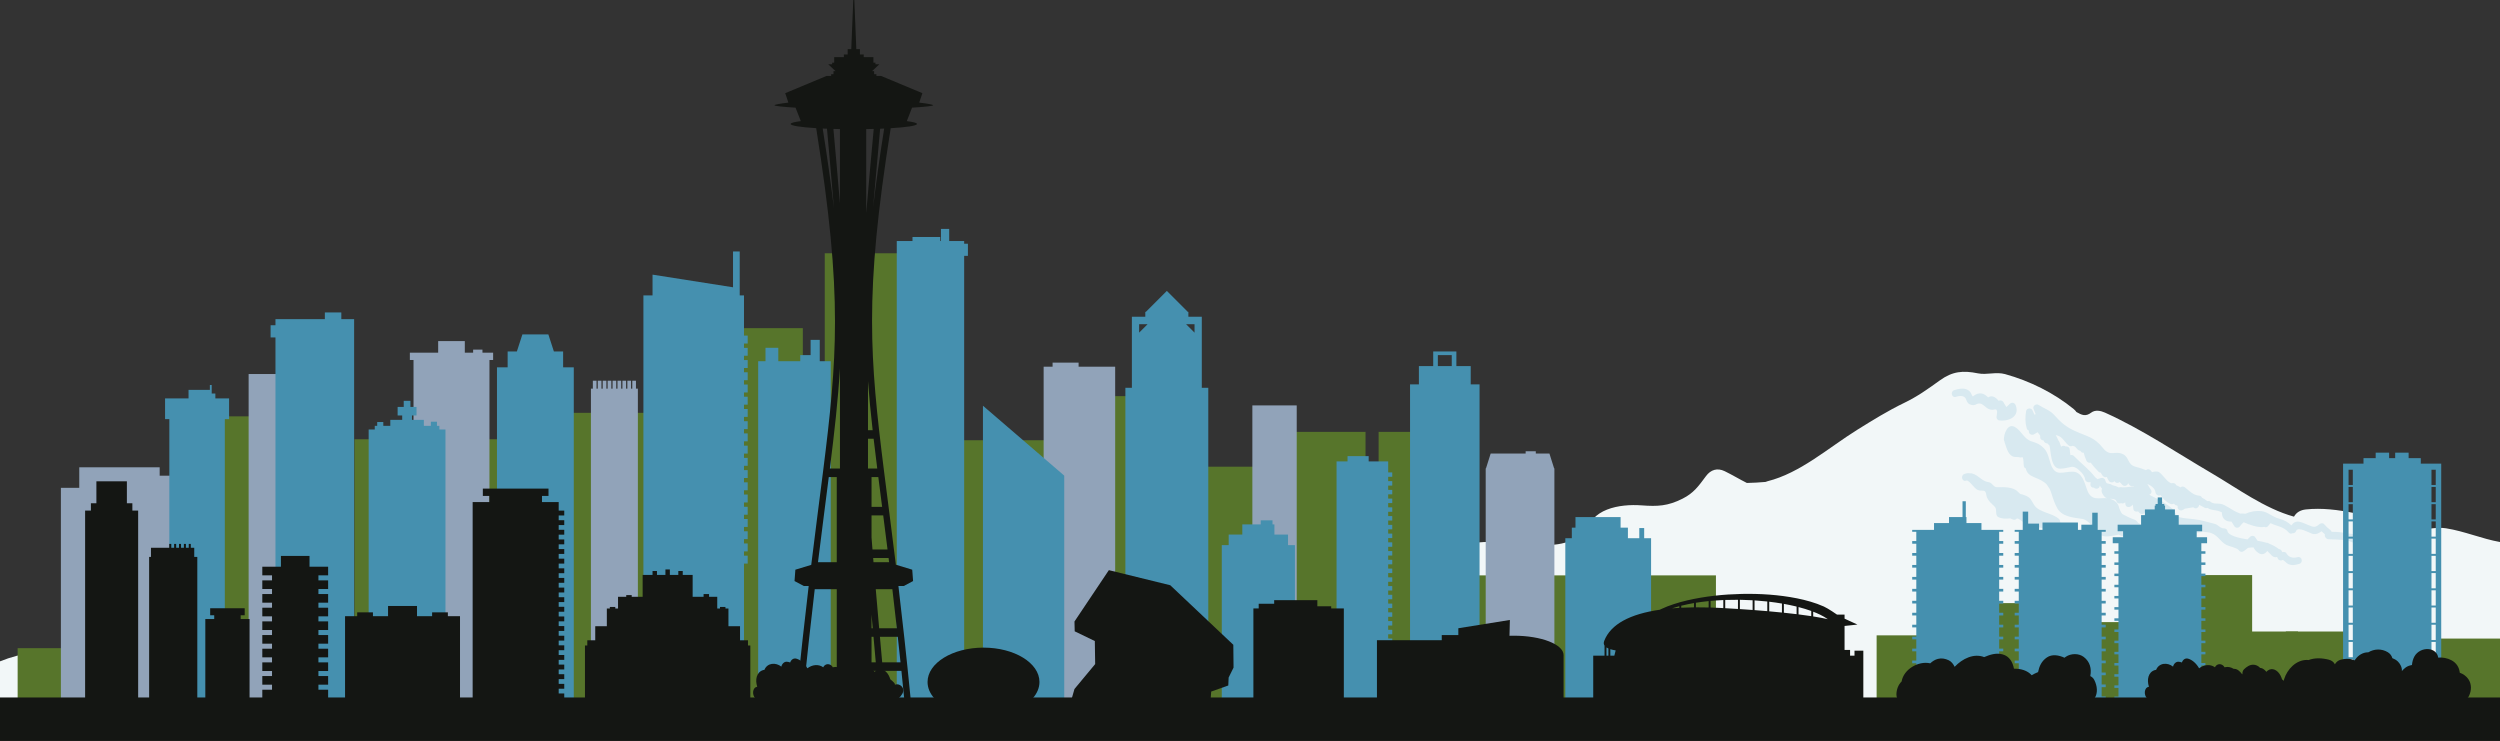 <?xml version="1.0" encoding="UTF-8" standalone="no"?>
<svg
   xmlns:dc="http://purl.org/dc/elements/1.1/"
   xmlns:cc="http://creativecommons.org/ns#"
   xmlns:rdf="http://www.w3.org/1999/02/22-rdf-syntax-ns#"
   xmlns:svg="http://www.w3.org/2000/svg"
   xmlns="http://www.w3.org/2000/svg"
   viewBox="0 0 1771.65 525"
   height="525"
   width="1771.65"
   xml:space="preserve"
   version="1.1"
   id="svg2"><rect x="0" y="0" width="1771.65" height="525" fill="#333333" stroke="none"/><defs
     id="defs6"><clipPath
       id="clipPath38"
       clipPathUnits="userSpaceOnUse"><path
         id="path40"
         d="M 4699.27,770 0,770 l 0,39.711 4706.22,0 c -2.18,-13.031 -4.49,-26.25 -6.95,-39.711" /></clipPath><linearGradient
       id="linearGradient42"
       spreadMethod="pad"
       gradientTransform="matrix(4843.32,0,0,-4843.32,0,404.46)"
       gradientUnits="userSpaceOnUse"
       y2="0"
       x2="1"
       y1="0"
       x1="0"><stop
         id="stop44"
         offset="0"
         style="stop-opacity:1;stop-color:#656363" /><stop
         id="stop46"
         offset="0.625"
         style="stop-opacity:1;stop-color:#ffffff" /><stop
         id="stop48"
         offset="1"
         style="stop-opacity:1;stop-color:#ffffff" /></linearGradient><clipPath
       id="clipPath56"
       clipPathUnits="userSpaceOnUse"><path
         id="path58"
         d="m 4843.32,770 -144.05,0 c 2.46,13.461 4.77,26.68 6.95,39.711 l 137.1,0 0,-39.711" /></clipPath><linearGradient
       id="linearGradient60"
       spreadMethod="pad"
       gradientTransform="matrix(4843.32,0,0,-4843.32,0,404.46)"
       gradientUnits="userSpaceOnUse"
       y2="0"
       x2="1"
       y1="0"
       x1="0"><stop
         id="stop62"
         offset="0"
         style="stop-opacity:1;stop-color:#656363" /><stop
         id="stop64"
         offset="0.625"
         style="stop-opacity:1;stop-color:#dedede" /><stop
         id="stop66"
         offset="1"
         style="stop-opacity:1;stop-color:#dedede" /></linearGradient><clipPath
       id="clipPath74"
       clipPathUnits="userSpaceOnUse"><path
         id="path76"
         d="M 4843.32,0 0,0 l 0,39.699 4836.01,0 1.38,-20.301 5.93,0 0,-19.398" /></clipPath><linearGradient
       id="linearGradient78"
       spreadMethod="pad"
       gradientTransform="matrix(4843.32,0,0,-4843.32,0,404.46)"
       gradientUnits="userSpaceOnUse"
       y2="0"
       x2="1"
       y1="0"
       x1="0"><stop
         id="stop80"
         offset="0"
         style="stop-opacity:1;stop-color:#656363" /><stop
         id="stop82"
         offset="0.625"
         style="stop-opacity:1;stop-color:#ffffff" /><stop
         id="stop84"
         offset="1"
         style="stop-opacity:1;stop-color:#ffffff" /></linearGradient><clipPath
       id="clipPath92"
       clipPathUnits="userSpaceOnUse"><path
         id="path94"
         d="m 4843.32,19.398 -5.93,0 -1.38,20.301 7.31,0 0,-20.301" /></clipPath><linearGradient
       id="linearGradient96"
       spreadMethod="pad"
       gradientTransform="matrix(4843.32,0,0,-4843.32,0,404.46)"
       gradientUnits="userSpaceOnUse"
       y2="0"
       x2="1"
       y1="0"
       x1="0"><stop
         id="stop98"
         offset="0"
         style="stop-opacity:1;stop-color:#656363" /><stop
         id="stop100"
         offset="0.625"
         style="stop-opacity:1;stop-color:#dedede" /><stop
         id="stop102"
         offset="1"
         style="stop-opacity:1;stop-color:#dedede" /></linearGradient></defs><g
     transform="matrix(1.25,0,0,-1.25,0,841.913)"
     id="g10"><g
       transform="scale(0.1,0.1)"
       id="g12"><g
         id="g34"><g
           clip-path="url(#clipPath38)"
           id="g36"></g></g><g
         id="g52"><!--<g
           clip-path="url(#clipPath56)"
           id="g54"><path
             id="path68"
             style="fill:url(#linearGradient60);fill-opacity:1;fill-rule:nonzero;stroke:none"
             d="m 4843.32,770 -144.05,0 c 2.46,13.461 4.77,26.68 6.95,39.711 l 137.1,0 0,-39.711" /></g>--></g><g
         id="g70"></g><g
         id="g88"><g
           clip-path="url(#clipPath92)"
           id="g90"><path
             id="path104"
             style="fill:url(#linearGradient96);fill-opacity:1;fill-rule:nonzero;stroke:none"
             d="m 4843.32,19.398 -5.93,0 -1.38,20.301 7.31,0 0,-20.301" /></g></g><path
         id="path106"
         style="fill:#f2f7f8;fill-opacity:1;fill-rule:nonzero;stroke:none"
         d="m 13867.8,3740.11 c -94.4,14.91 -216.8,-42.83 -301.3,-1.83 -76.4,37.09 -136,71.15 -220.7,88.45 -88.6,18.1 -183,30.17 -273.2,20.44 -29.8,-3.21 -53.6,-16.01 -67.3,-40.94 -167.5,46.3 -322,161.64 -469.1,247.68 -199.4,116.64 -391.5,247.19 -602.5,342.17 -23.7,10.66 -54.8,17.5 -78,0 -32.2,-24.37 -53.5,-13.64 -83.8,3.42 -4.1,5.88 -9.2,11.57 -15.7,16.91 -112.4,91.92 -248.9,159.11 -388.3,197.86 -52.8,14.68 -103.1,-5.94 -154.7,4.51 -84.5,17.06 -143.9,11.75 -215.4,-39.79 -68.3,-49.19 -126.7,-91.26 -202.8,-127.95 -91.5,-44.1 -178.4,-98.03 -264.6,-151.63 -161.3,-100.18 -323.8,-246.09 -510,-292.38 -3.9,-0.98 -7.3,-2.48 -10.8,-3.86 -34.83,-3.12 -70.08,-5.19 -106.01,-5.88 -42.59,21.32 -83.21,46.2 -126.15,66.95 -41.4,20.01 -78.81,8.31 -105.67,-28.01 -41.71,-56.37 -69.54,-96.23 -133.2,-128.16 -83.72,-41.99 -140.51,-44.57 -232.31,-37.75 -121.36,9.04 -297.25,-17.95 -311.97,-167.19 1.79,0.19 3.26,0.3 4.59,0.39 -2.55,-1.95 -5.12,-3.87 -7.66,-5.82 -2.08,-0.65 -4.33,-1.32 -6.9,-2.07 -13.9,-5.48 -27.82,-10.89 -41.79,-16.2 -29.61,-11.38 -59.25,-19.29 -90.34,-25.75 -97.37,-20.24 -206.58,-0.56 -304.48,6.72 -93.73,6.97 -184.6,3.2 -276.55,-16.78 -101.18,-22.01 -184.3,-57.9 -288.64,-26.99 -42.98,12.74 -88.68,-17.9 -96.49,-60.94 -16.35,0.37 -32.57,4.58 -48.45,7.93 -31.16,6.58 -61.64,15.94 -93.2,20.48 -113.32,16.35 -222.21,37.89 -337.16,19.52 -122.92,-19.64 -238.87,-8.37 -359.93,-45.75 -9.32,-2.87 -18.62,-5.61 -27.92,-8.38 -216.06,-11.15 -431.43,-17.43 -648.31,-22.19 -8.61,-0.18 -17.32,-0.3 -26,-0.42 -192.53,42.33 -389.94,83.14 -561.94,-3.48 -45.02,-22.68 -77.31,-59.88 -108.26,-98.01 -100.5,-51.64 -192.8,-109.38 -290.52,-156.58 -56.45,-9.19 -110.98,-21.13 -160.56,-57.3 -251.7,125.38 -496.9,64.8 -794.58,26.5 -67.98,-8.75 -132.17,-32.15 -197.11,-53.22 -13.71,-4.44 -27.5,-8.05 -41.33,-11.33 -152.5,-5.56 -305.51,-19.05 -457.64,-18.7 -65.4,2.68 -130.77,6.39 -196.08,10.07 -42.25,4.66 -84.38,11 -126.37,19.83 -141.76,29.85 -280.62,70.41 -424.39,90.15 -154.95,21.29 -302.12,14.47 -456.48,-7.86 -134,-19.37 -266.4,-48.19 -396.15,-86.2 -48.71,-5.18 -97.33,-10.7 -145.45,-18.31 -112.47,-17.8 -224.14,-40.5 -335.32,-65.44 -119.27,-1.81 -238.4,-7.42 -357.42,-15.65 -175.54,27.47 -364.601,-2.79 -536.39,-17.33 C 503.809,3042.41 244.688,3084.52 0,2985.94 l 0,-212.38 14173.2,0 0,888.87 c -103.8,18.55 -201.1,61.2 -305.4,77.68" /><path
         id="path108"
         style="fill:#d8e9f0;fill-opacity:1;fill-rule:nonzero;stroke:none"
         d="m 11724.9,3747.1 c -7.7,7.47 -22.4,8.27 -31,10.3 -19.8,4.63 -9.3,24.87 -20.5,35.24 -39,36.24 -113.8,35.64 -141.8,80.64 -19.8,31.91 -18.3,40.17 -53.4,54.52 -27.5,11.25 -16.6,-2.4 -39.7,21.01 -27.9,28.14 -82.7,24.46 -117.5,24.46 -20.9,0 -25.6,25.72 -46.6,28.36 -39.3,4.95 -58,41.02 -95.5,49.8 -3.2,0.77 -6.2,0.64 -8.9,0.01 -9.8,2.49 -20.9,1.56 -33.5,-3.27 -23.1,-8.81 -13.1,-46.57 10.3,-37.64 16.7,6.4 44.2,-45.16 66.9,-53.56 25.1,-9.29 42.4,9.68 47.5,-28.42 2.8,-20.8 18.6,-38.68 33.3,-52.08 19.1,-17.48 22.3,-20.2 22.3,-45.98 0,-8.83 2.6,-21.79 11.4,-26.21 21.2,-10.66 44.9,-10.62 68.3,-7.75 4,-2.22 8.9,-4.11 16.8,-7.23 5.8,-2.31 14.8,0.22 18.8,5.02 8,9.74 41.6,-25.06 64.2,-37.06 25.1,-13.41 98.5,-5.5 106.5,-34.82 2.8,-10.36 8.1,-24.36 19.7,-27.49 43.9,-11.92 73.4,-29.13 111.2,-53.34 12.3,-7.89 29.3,2.37 29,16.85 -0.7,39.39 -9.6,61.46 -37.8,88.64" /><path
         id="path110"
         style="fill:#d8e9f0;fill-opacity:1;fill-rule:nonzero;stroke:none"
         d="m 11427.4,4437.96 c -5.6,14.25 -20.5,18.56 -32.3,8.61 -7.3,-6.11 -13.8,-12.35 -20.2,-18.86 -6.1,9.03 -11.9,18.26 -17.1,27.93 -4.8,8.33 -17.7,13.22 -26.1,7.1 -18.1,20.89 -38.1,33.97 -60.3,19.75 -24.6,23.69 -48.4,32.18 -81.6,9.42 -2,-1.38 -3.5,-2.99 -4.8,-4.69 -5.9,5.41 -9.2,17.49 -13.8,23.72 -22.3,30.18 -63.3,22.1 -92.6,12.23 -23.5,-7.91 -13.5,-45.62 10.2,-37.65 22.2,7.45 51.2,9.8 59.1,-18.42 1.7,-6.1 5.4,-12.91 9.8,-17.4 10.2,-10.23 30.2,-14.83 43.2,-7.91 38.5,20.63 48.9,-19.06 80.4,-27.84 7.4,-2.05 16.8,-2.64 24.2,-0.51 26.1,7.54 13.9,-29.85 13.1,-42.49 -0.4,-7.8 6.2,-17.66 14.2,-18.82 54.2,-7.87 119.7,21.27 94.6,85.83" /><path
         id="path112"
         style="fill:#d8e9f0;fill-opacity:1;fill-rule:nonzero;stroke:none"
         d="m 12025.4,3973.35 c -4.7,0.67 -9,-0.05 -12.7,-1.73 -10.2,5.46 -23.2,10.31 -36.6,12.84 -3,2.18 -5.9,4.08 -8.7,5.16 -18.2,7.07 -25.6,-0.86 -31.6,22.16 -2.6,10.3 -13.7,16.39 -23.7,13.62 -7,-1.94 -14,-4.14 -20.9,-6.43 -3.8,3.72 -8.1,7.14 -12.8,10.44 -34.7,45.61 -80.9,79.07 -121.3,121.11 -5.3,5.52 -12.9,6.39 -19.5,4.17 l -3.8,30.83 c 0.2,13.71 -12.3,20.69 -23.4,18.49 -6.9,6.42 -18.5,5.09 -25.3,-1.17 -3.3,8.98 -6.6,17.94 -9.9,26.91 -1.3,3.3 -3.1,5.78 -5.2,7.83 -3.7,8.91 -9,19.84 -15.3,31.42 11.7,-3.17 22.9,-6.22 33.9,-16.75 13.7,-13.14 23.2,-29.15 38,-41.5 7.3,-6.11 14.8,-7.02 23.4,-3.04 1.7,0.79 14.4,-5.71 12.8,-3.17 6.4,-6.21 11.4,-14.11 18.5,-19.81 3.7,-2.99 7.9,-4.59 12.1,-5.03 1.3,-1.61 2.7,-3.09 4,-4.73 4.4,-5.53 10.1,-6.99 15.5,-5.9 3.6,-14.58 8.8,-28.69 14.9,-44.04 4.5,-11.35 16,-15.38 25.2,-12.59 12.9,-18.3 28.3,-35.03 44.1,-51.34 3.3,-3.36 7.6,-4.99 12.1,-5.33 3,-5.55 6.6,-11.08 10.7,-16.75 5.7,-7.83 16.1,-11.45 24.5,-8.06 2.8,-7.16 6.4,-14.21 10.9,-21.22 7.6,-11.86 24.3,-12.22 32,-1.81 6.8,-12.33 21.2,-13.34 29.7,-5.11 4.2,-4.76 9,-9.88 15.3,-16.54 10,-10.53 28.7,-5.48 32.3,8.6 l 0.2,1.23 c 2.1,-3.04 4,-6.09 6.3,-9.14 5.8,-7.59 15.9,-10.18 24,-7.77 0.8,-1.15 1.8,-2.2 2.7,-3.32 -24.4,2.56 -43.4,-6.72 -72.4,-2.53 z m 1607.3,-343.57 c -102.6,45.14 -213,70.8 -324.5,81.45 -29.5,6.72 -59.2,9.07 -89.9,9.17 -1.2,3.78 -3.5,7.36 -7.2,10.22 -13.2,10.14 -23.9,20.28 -34.8,32.75 -7.3,8.38 -19.7,6.62 -27.3,0 -23.5,-20.61 -33.4,-16.51 -59.9,-5.81 -17.1,6.89 -34.1,15.25 -52.1,19.38 -21.5,4.96 -36.3,-5.01 -46.4,-20.25 -20.2,19.68 -43.3,31.64 -72.2,38.95 -34.6,8.76 -61.2,37.4 -96.8,41.76 -30.2,3.71 -62.8,-1.81 -91.9,-14.74 -8.9,1.55 -19.2,1.53 -29.7,1.01 -8.9,4.05 -16.1,7.37 -20.4,9.09 -25.5,10.35 -64.4,42.42 -91.1,46.24 -19,2.73 -40.4,-1.8 -55.8,11.25 -5.9,4.97 -12.4,5.47 -18.3,3.71 -9.8,7.82 -19.9,14.3 -30.6,19.73 -2.8,6.01 -8,10.91 -16.3,11.56 -33.4,2.64 -55.5,26.78 -79.6,46.33 -8.9,7.17 -18.9,6.84 -25.9,0.58 -5.5,3 -10.9,6.02 -16.6,8.98 -2.7,1.33 -5.1,2.29 -7.6,3.08 -0.5,1.02 -1.1,1.89 -1.6,2.93 -4.1,8.18 -13.6,10.55 -21.8,8.97 -22.3,-4.29 -54.2,51.64 -75.2,63.1 -6.3,3.42 -13.3,2.79 -20.2,3.05 -5.7,-0.55 -11.1,-1.76 -16.5,-3.62 l -1.7,-0.51 c -3,3.75 -5.9,7.61 -9.2,11.04 -8.1,8.36 -18.7,6.95 -25.7,0.67 -18.4,7.87 -36.8,13.49 -58.3,19.2 -48.3,12.77 -35.4,53.84 -71.2,71.02 -49,23.5 -71.1,-18.43 -114.8,35.99 -50.1,62.44 -86.4,63.2 -157.9,95.72 -52.5,23.87 -80.8,49.57 -118.7,91.66 -23.9,26.67 -58.8,37.41 -88.1,56.42 -13.6,8.81 -34.4,-5.88 -28.4,-22.04 3.8,-9.98 7.9,-19.64 11.9,-29.35 -1.5,-2.01 -3,-3.99 -4.5,-6.03 -1.1,3.09 -2.7,5.77 -4.9,7.82 -3.1,6.54 -6.3,13.04 -9,19.84 -6.8,14.8 -32.6,11.59 -35.3,-4.67 -5.7,-34.07 -6.1,-64.8 3.2,-98.23 2,-7.03 6.8,-11.33 12.4,-13.07 -0.1,-1.52 -0.1,-2.97 -0.2,-4.51 -1.6,-15.6 17.3,-23.16 29,-16.85 7.1,3.79 13.7,7.98 20.3,12.09 4.6,-6.16 9.5,-12.4 14.8,-18.67 0.1,-3.03 0.1,-6.04 0.2,-9.1 0.5,-12.85 9.6,-18.86 18.9,-18.58 0.4,-0.98 0.7,-1.81 1.1,-2.89 3.7,-9.14 12.4,-14.52 20.8,-14.01 4.2,-4.38 8.3,-8.61 12.3,-12.76 8.2,-36.49 6.1,-131.62 60.4,-130.69 20.4,0.34 43,5.61 62.8,10.28 10.6,2.49 23.8,-2.81 36.4,-11.83 7.9,-7.13 15.5,-14.52 23.2,-21.79 6.6,-7.88 11.9,-16.17 15.2,-23.8 l 0.4,-1.1 c 1.4,-3.64 2.4,-7.14 2.8,-10.32 1.7,-15.99 18.4,-21.6 29.3,-16.92 0.9,-1.31 1.8,-2.69 2.8,-4.01 -5.9,-13.03 2.5,-30.82 17.9,-27.74 9.3,-10.8 29.8,-7.42 33,7.69 0.2,1.24 0.2,2.33 0.4,3.51 l 0.9,0.28 c 3.1,-6.81 7,-12.55 12.1,-17.08 -8.1,-17.5 3.9,-34.61 15.4,-47.37 3.4,-3.69 7.9,-5.74 12.7,-7.22 -45.8,4.2 -89.3,-19.71 -113.6,49.6 -13.6,38.55 -27.7,98.68 -79.1,100.79 -55.3,2.26 -99.2,-32.31 -125.6,41.65 -10.7,30.05 -15.8,66.99 -39,91.04 -21.2,22 -40,30.03 -69,38.71 -44.8,13.43 -57.7,60.09 -95,81.52 -43.5,24.99 -63.4,-41.12 -63.4,-69.98 0,-4.26 1.3,-7.52 3.2,-10.34 0.2,-1.52 0.1,-2.95 0.7,-4.61 11.8,-31.86 19.6,-82.46 61.9,-84.69 8.1,-0.44 16,0.57 23.8,-2.12 3.4,-0.92 6.8,-0.92 10.2,0 4.2,0.74 6.1,0.6 6.6,1.07 6.7,-13.33 4.2,-37.04 6.9,-50.9 1.5,-7.36 5.9,-11.28 11.1,-12.94 4.9,-24.05 18.8,-37.65 46.2,-49.09 32.5,-13.54 55.3,-23.07 72.5,-42.01 5.7,-8.18 11.2,-16.47 16.6,-24.88 3.9,-7.87 7.4,-16.84 10.6,-27.38 8.9,-28.89 17.7,-55.99 32.5,-82.27 27.5,-48.65 91.5,-53.11 139.7,-60.11 45.3,-6.58 72.8,-68.88 110.9,-93.63 22.6,-14.64 78.4,1.47 96.7,3.85 l 1.4,0.47 c 15.7,-9.35 35.8,-14.5 60.3,-17.4 29.8,-3.53 105.4,-8.35 90.7,45.42 -5.1,18.73 -24.9,30.42 -42,38.69 -4.2,8.25 -11.6,15.31 -22.9,19.27 -23.6,8.23 -45.4,19.05 -66.4,30.82 -8.2,10.25 -14.8,23.86 -20.1,43.32 -6.1,22.4 -29.1,37.51 -49.6,43.22 l -0.2,0.03 c 15.9,-1.23 31.9,-0.98 36.6,-13.84 4.5,-12.43 16,-16.2 26.6,-11.41 7.5,-3.09 16.7,-2.08 23.2,5.22 0.3,-3.86 0.8,-8.09 1.7,-13.33 2.5,-15.84 22.4,-16.97 32.2,-8.6 3.2,2.68 6.3,5.2 9.3,7.71 1.1,-8.41 2.2,-16.74 3.5,-25.13 2,-12.47 16.3,-16.41 26.7,-12.31 1.4,-1.79 2.9,-3.56 4.2,-5.37 7.7,-9.98 27,-15.16 33.4,0 l 0,0.03 1.9,-1.55 c 4,-23.09 12.5,-44.9 22.7,-66.8 7.3,-15.81 25.8,-10.61 32.9,1.42 5.9,-6.35 11.8,-12.63 18.4,-18.38 9.7,-8.56 29.7,-7.08 32.2,8.62 0.7,4.44 1.2,8.79 1.4,13.06 5,-1.49 9.8,-3.23 14.6,-5.21 -15.9,-11.66 -5.9,-41.84 15.6,-34.5 0.3,0.1 40.2,3.88 77.5,4.48 20.4,-4.45 41.4,-6.49 62.7,-7.93 l 0,-0.01 c 11,-14.15 30.5,-6.75 47.7,-3.2 11.2,-0.93 22.4,-2.08 33.5,-3.82 50.5,-7.89 61.6,-48.87 100.5,-70.51 14.7,-8.18 62.7,-17.03 71.4,-30.42 7.5,-11.39 20.3,-11.92 30.4,-3.94 9.2,7.3 16.5,12.96 22.4,17.29 l 0.6,0.1 c 10.2,1.59 20.3,2.19 30.2,2.29 4.4,-8.5 10.8,-21.59 30.8,-33.4 19.9,-11.84 35.4,-1.32 47.6,13.04 20.1,-18.79 30.5,-40.72 55.1,-34.02 1.6,-3.41 3.6,-6.64 5,-10.16 4.3,-9.62 18.1,-12.07 26.4,-7 4.5,2.74 23.5,-19.58 31.2,-22.66 23.8,-9.59 39.6,-6.18 64,1.17 23.8,7.18 13.7,44.86 -10.3,37.65 -29.9,-7.66 -51.5,0.42 -64.9,24.26 -4.9,5.7 -13.6,6.79 -20.5,4.15 l -2.6,2.55 c -1,1.84 -1.8,3.82 -2.8,5.62 -3,5.41 -8.8,8.54 -14.9,9.23 -17.8,13.57 -36.6,23.72 -56.8,31.29 -1.1,0.9 -2.2,1.84 -2.8,2.26 -3.5,2.25 -7.2,2.65 -10.9,2.31 -15.8,4.91 -32.6,8.59 -50.5,11.24 -6.7,9.63 -12.3,19.08 -15.2,22.45 -6.6,7.78 -20.6,7.46 -27.3,0 -4.2,-4.72 -9.4,-9.67 -15,-14.67 -48.1,7.48 -110,21.6 -113.6,48.34 -1.1,8.15 -10.9,14.75 -18.6,14.34 -21.8,-1.17 -33.8,20.47 -52.8,25.33 -38,9.69 -79,22.27 -117.8,26.72 -26.8,3.06 -53.5,4.08 -79.8,10.28 -29.2,6.9 -21.3,30.14 -42.5,48.72 -29.6,25.9 -76.3,52.84 -111,68.71 -6.9,3.15 -13.6,6.99 -20.2,11.12 9.8,4.06 16.6,15.2 9.5,27.18 -7.9,10.8 -14.6,22.24 -20.7,34.02 24,-11.28 43.1,-25.8 45.8,-47.12 2,-15.34 17.9,-24.04 29.6,-16.4 14,-20.5 28.5,-37.36 54,-49.25 6.9,-3.21 15.4,-2.92 21.4,1.16 1.1,-1.44 2.3,-2.9 3.7,-4.62 3.6,-4.5 8.7,-6.16 13.8,-5.8 1.1,-1.75 2.4,-3.52 3.7,-5.27 -4.7,-16.77 16.9,-29.99 30.4,-19.45 3.5,1.23 6.6,3.29 9.1,5.89 l 49,8.33 c 1.3,-1.03 2.7,-1.96 4.1,-3.01 12.8,-9.43 28.2,3.8 29.3,16.94 10.3,-5.65 20.7,-11.57 31.8,-16.94 5.2,-2.5 10.6,-2.32 15.3,-0.65 26.9,-17.42 46.1,-7.36 81.3,-25.06 0.3,-35.49 20.9,-53.74 54.9,-52.71 5.1,-8.26 10,-16.78 15.4,-25.21 8.3,-12.93 24.9,-12.14 33.3,0 6,8.56 13,15.66 20.5,21.67 5.8,-2.38 12.2,-4.99 19,-7.69 3.7,-2.58 7.6,-4 11.9,-4.5 27.5,-10.15 59.4,-18.96 85.7,-14.08 7,-3.08 15.5,-2.61 20.8,3.91 3.1,3.68 6.1,7.36 9.1,11.04 2,1.88 3.8,3.94 5.6,6.21 35.6,-18.29 73.8,-18.04 102.9,-53.03 6.2,-7.54 14.1,-7.78 20.5,-4.29 8.5,-0.91 17.7,2.64 21.4,12.9 10.2,28.53 75.8,-12.15 94.4,-16.51 18.9,-4.42 35.2,3.97 49.7,14.97 6.1,-5.96 12.5,-11.75 19.1,-17.16 -2,-7.7 0.2,-16.56 6.6,-21.29 3.1,-3.99 7.8,-6.79 14.3,-6.87 31,-0.41 62.1,-2.07 93.2,-4.71 29.6,-6.61 58.2,-17.64 86.9,-34.92 42.9,-25.75 87.8,-19.06 135.3,-25.45 5.4,-0.72 9.5,0.66 12.4,3.22 14.5,-6.16 21,-26.76 28.9,-39.1 4.3,-6.86 13.5,-12.13 21.8,-8.97 13,4.98 24,11.69 34.2,21.29 1.9,1.77 3,3.7 4,5.65 20.3,-3.65 35.8,25.47 14.7,34.77" /><path
         id="path114"
         style="fill:#57752b;fill-opacity:1;fill-rule:nonzero;stroke:none"
         d="m 7235.74,2776.14 505.73,0 0,1510.78 -505.73,0 0,-1510.78 z" /><path
         id="path116"
         style="fill:#57752b;fill-opacity:1;fill-rule:nonzero;stroke:none"
         d="m 1196.21,2776.14 485.258,0 0,1598.74 -485.258,0 0,-1598.74 z" /><path
         id="path118"
         style="fill:#91a3b9;fill-opacity:1;fill-rule:nonzero;stroke:none"
         d="m 1409.54,2776.14 485.27,0 0,1838.73 -485.27,0 0,-1838.73 z" /><path
         id="path120"
         style="fill:#57752b;fill-opacity:1;fill-rule:nonzero;stroke:none"
         d="m 2009.54,2776.14 951.93,0 0,1468.73 -951.93,0 0,-1468.73 z" /><path
         id="path122"
         style="fill:#57752b;fill-opacity:1;fill-rule:nonzero;stroke:none"
         d="m 3129.54,2776.14 651.93,0 0,1618.73 -651.93,0 0,-1618.73 z" /><path
         id="path124"
         style="fill:#57752b;fill-opacity:1;fill-rule:nonzero;stroke:none"
         d="m 4169.54,2776.14 381.93,0 0,2098.73 -381.93,0 0,-2098.73 z" /><path
         id="path126"
         style="fill:#57752b;fill-opacity:1;fill-rule:nonzero;stroke:none"
         d="m 4675.74,2776.14 485.727,0 0,2523.34 -485.727,0 0,-2523.34 z" /><path
         id="path128"
         style="fill:#57752b;fill-opacity:1;fill-rule:nonzero;stroke:none"
         d="m 5405.74,2776.14 545.73,0 0,1463.34 -545.73,0 0,-1463.34 z" /><path
         id="path130"
         style="fill:#57752b;fill-opacity:1;fill-rule:nonzero;stroke:none"
         d="m 6785.74,2776.14 385.73,0 0,1313.34 -385.73,0 0,-1313.34 z" /><path
         id="path132"
         style="fill:#91a3b9;fill-opacity:1;fill-rule:nonzero;stroke:none"
         d="m 7099.98,2776.14 251.488,0 0,1660.78 -251.488,0 0,-1660.78 z" /><path
         id="path134"
         style="fill:#57752b;fill-opacity:1;fill-rule:nonzero;stroke:none"
         d="m 7815.74,2776.14 385.73,0 0,1510.78 -385.73,0 0,-1510.78 z" /><path
         id="path136"
         style="fill:#57752b;fill-opacity:1;fill-rule:nonzero;stroke:none"
         d="m 6225.74,2776.14 485.73,0 0,1713.34 -485.73,0 0,-1713.34 z" /><path
         id="path138"
         style="fill:#91a3b9;fill-opacity:1;fill-rule:nonzero;stroke:none"
         d="m 3605.39,4531.96 0,44.93 -20.74,0 0,-44.93 -7.19,0 0,44.93 -20.74,0 0,-44.93 -7.21,0 0,44.93 -20.74,0 0,-44.93 -7.2,0 0,44.93 -20.74,0 0,-44.93 -7.19,0 0,44.93 -20.73,0 0,-44.93 -7.21,0 0,44.93 -20.73,0 0,-44.93 -7.2,0 0,44.93 -20.74,0 0,-44.93 -7.21,0 0,44.93 -20.73,0 0,-44.93 -7.2,0 0,44.93 -20.74,0 0,-44.93 -10.95,0 0,-1755.82 266.14,0 0,1755.82 -10.95,0" /><path
         id="path140"
         style="fill:#91a3b9;fill-opacity:1;fill-rule:nonzero;stroke:none"
         d="m 2795.62,4735.88 -60.42,0 0,17.29 -52.87,0 0,-17.29 -47.2,0 0,65.67 -151.06,0 0,-65.67 -160.49,0 0,-41.48 20.77,0 0,-1918.26 430.49,0 0,1918.26 20.78,0 0,41.48" /><path
         id="path142"
         style="fill:#4590AF;fill-opacity:1;fill-rule:nonzero;stroke:none"
         d="m 3192.47,4652.93 0,89.87 -52.36,0 -31.38,96.77 -147.06,0 -31.38,-96.77 -52.35,0 0,-89.87 -60.49,0 0,-1876.79 435.5,0 0,1876.79 -60.48,0" /><path
         id="path144"
         style="fill:#4590AF;fill-opacity:1;fill-rule:nonzero;stroke:none"
         d="m 4647.42,4687.49 0,120.97 -51.85,0 0,-86.41 -58.75,0 0,-34.56 -124.43,0 0,76.04 -72.59,0 0,-76.04 -41.47,0 0,-1911.35 411.3,0 0,1911.35 -62.21,0" /><path
         id="path146"
         style="fill:#4590AF;fill-opacity:1;fill-rule:nonzero;stroke:none"
         d="m 5487.37,5353.52 -21.23,0 0,15.28 -84.91,0 0,68.72 -46.72,0 0,-68.72 -4.25,0 0,22.89 -157.08,0 0,-22.89 -89.16,0 0,-2592.66 382.12,0 0,2508.65 21.23,0 0,68.73" /><path
         id="path148"
         style="fill:#91a3b9;fill-opacity:1;fill-rule:nonzero;stroke:none"
         d="m 6114.83,4656.4 0,23.06 -147.47,0 0,-23.06 -50.68,0 0,-1880.26 405.54,0 0,1880.26 -207.39,0" /><path
         id="path150"
         style="fill:#4590AF;fill-opacity:1;fill-rule:nonzero;stroke:none"
         d="m 6772.14,4849.44 -47.86,47.85 47.87,0 -0.01,-47.85 z m -313.99,0 -0.01,47.85 47.88,0 -47.87,-47.85 z m 355.16,-312.88 0,403.26 -76.1,0 0,27.35 -3.16,0 -118.92,118.93 -118.89,-118.93 -3.16,0 0,-27.35 -76.09,0 0,-403.26 -36.88,0 0,-1760.42 470.07,0 0,1760.42 -36.87,0" /><path
         id="path152"
         style="fill:#4590AF;fill-opacity:1;fill-rule:nonzero;stroke:none"
         d="m 7302.19,3644.83 0,59.91 -77.2,0 0,57.6 -10.74,0 0,23.05 -66.84,0 0,-23.05 -104.44,0 0,-57.6 -77.21,0 0,-59.91 -39.16,0 0,-868.69 414.76,0 0,868.69 -39.17,0" /><path
         id="path154"
         style="fill:#4590AF;fill-opacity:1;fill-rule:nonzero;stroke:none"
         d="m 7893.04,4031.94 0,25.36 -23.05,0 0,62.21 -110.61,0 0,29.95 -119.82,0 0,-29.95 -62.21,0 0,-1343.37 292.64,0 0,16.11 23.05,0 0,25.36 -23.05,0 0,24.25 23.05,0 0,25.34 -23.05,0 0,24.23 23.05,0 0,25.35 -23.05,0 0,24.23 23.05,0 0,25.36 -23.05,0 0,24.24 23.05,0 0,25.35 -23.05,0 0,24.23 23.05,0 0,25.35 -23.05,0 0,24.26 23.05,0 0,25.35 -23.05,0 0,24.22 23.05,0 0,25.35 -23.05,0 0,24.22 23.05,0 0,25.37 -23.05,0 0,24.25 23.05,0 0,25.34 -23.05,0 0,24.22 23.05,0 0,25.36 -23.05,0 0,24.22 23.05,0 0,25.36 -23.05,0 0,24.24 23.05,0 0,25.36 -23.05,0 0,24.22 23.05,0 0,25.36 -23.05,0 0,24.25 23.05,0 0,25.35 -23.05,0 0,24.22 23.05,0 0,25.36 -23.05,0 0,24.22 23.05,0 0,25.35 -23.05,0 0,24.26 23.05,0 0,25.35 -23.05,0 0,24.22 23.05,0 0,25.36 -23.05,0 0,24.22 23.05,0 0,25.36 -23.05,0 0,24.25 23.05,0 0,25.35 -23.05,0 0,24.22 23.05,0 0,25.36 -23.05,0 0,24.25 23.05,0 0,25.35 -23.05,0 0,24.23 23.05,0 0,25.35 -23.05,0 0,24.22 23.05,0 0,25.35 -23.05,0 0,24.25 23.05,0" /><path
         id="path156"
         style="fill:#141613;fill-opacity:1;fill-rule:nonzero;stroke:none"
         d="m 7546.96,3285.93 0,12.23 -78.52,0 0,34.67 -244.8,0 0,-20.38 -87.75,0 0,-26.52 -30.02,0 0,-509.79 512.69,0 0,509.79 -71.6,0" /><path
         id="path158"
         style="fill:#4590AF;fill-opacity:1;fill-rule:nonzero;stroke:none"
         d="m 6033.41,2776.14 -460.85,0 0,1659.04 460.85,-396.31 0,-1262.73" /><path
         id="path160"
         style="fill:#4590AF;fill-opacity:1;fill-rule:nonzero;stroke:none"
         d="m 1935.01,4925.99 0,38.03 -93.32,0 0,-38.03 -279.96,0 0,-34.56 -27.66,0 0,-69.12 27.66,0 0,-2046.17 445.87,0 0,2149.85 -72.59,0" /><path
         id="path162"
         style="fill:#141613;fill-opacity:1;fill-rule:nonzero;stroke:none"
         d="m 6992.02,3079.85 -357.43,337.55 -348.14,85.54 -194.96,-291.12 1.33,-55.7 114.06,-55.05 1.98,-130.63 -117.37,-141.24 -15.24,-53.06 787.56,0 2.88,38.47 96.82,34.47 1.99,45.09 27.85,56.37 -1.33,129.31" /><path
         id="path164"
         style="fill:#141613;fill-opacity:1;fill-rule:nonzero;stroke:none"
         d="m 4950,5560.66 c 11.44,133.59 24.71,280.31 39.8,444.89 7.76,0.3 15.4,0.61 22.84,0.95 -26.11,-165.09 -46.8,-312.09 -62.64,-445.84 z m -39.17,-33.11 0,475.88 c 14.51,0.23 28.67,0.55 42.49,0.94 -16.27,-177.66 -30.47,-334.68 -42.49,-476.82 z m 36.49,-1231.12 -26.43,0 0,277.79 c 6.66,-89.76 15.6,-181.15 26.43,-277.79 z m 26.05,-217.32 -52.48,0 0,169.03 31.96,0 c 6.32,-54.34 13.19,-110.54 20.52,-169.03 z m 27.66,-217.33 -60.01,0 0,169.03 38.42,0 c 6.84,-54.09 14.07,-110.31 21.59,-169.03 z m 30.61,-241.48 -85.32,0 c -1.83,22.79 -3.6,45.23 -5.3,67.31 l 0,125.87 66.19,0 c 7.85,-61.47 16.01,-125.66 24.43,-193.18 z m 8.96,-72.44 -88.42,0 c -0.66,8.08 -1.32,16.14 -1.97,24.15 l 87.42,0 c 0.98,-8.02 1.98,-16.07 2.97,-24.15 z m 43.85,-374.28 -100.25,0 c -6.84,77.38 -13.24,151.02 -19.24,221.35 l 94.08,0 c 8.32,-70.33 16.81,-143.99 25.41,-221.35 z m 20.84,-193.18 -103.87,0 c -4.47,49.71 -8.78,97.95 -12.95,144.88 l 101.31,0 c 5.14,-46.93 10.31,-95.19 15.51,-144.88 z m -164.27,193.18 0,77.79 c 2.22,-25.48 4.5,-51.46 6.82,-77.79 l -6.82,0 z m 0,-193.18 0,144.88 11.1,0 c 4.16,-46.95 8.47,-95.17 12.93,-144.88 l -24.03,0 z m -179.1,1098.71 -57.19,0 c 26.39,210.56 46.67,390.39 57.19,567.68 l 0,-567.68 z m -18.12,-531.25 -106.38,0 c 22.3,181.37 43.07,339.53 61.24,482.95 l 45.14,0 0,-482.95 z m -18.95,2456.58 c 12.08,-0.35 24.44,-0.64 37.06,-0.88 l 0,-421.73 c -10.56,127.37 -22.82,266.84 -37.06,422.61 z m -60.68,2.25 c 7.9,-0.37 15.95,-0.72 24.2,-1.04 15.4,-168.31 28.49,-317.63 39.62,-453.08 -16.05,135.95 -37.11,285.6 -63.82,454.12 z m 547.19,146.95 17.91,53.46 -234.06,97.59 -26.52,0 0,10.05 -13.09,0 0,17.11 -11.71,0 41.56,39.24 -22.31,0 0,9.06 -11.56,0 0,31.19 -54.84,0 0,15.09 -21.62,0 0,30.18 -20.36,0 -11.34,278.71 -6.03,0 -11.35,-278.71 -20.35,0 0,-30.18 -21.63,0 0,-15.09 -54.84,0 0,-31.19 -11.57,0 0,-9.06 -22.31,0 41.56,-39.24 -11.7,0 0,-17.11 -13.08,0 0,-10.05 -26.53,0 -234.07,-97.59 17.92,-53.46 c -49.66,-5.84 -78.78,-11.58 -78.78,-14.96 0,-4.22 45.32,-9.41 119.41,-13.72 l 29.86,-76.28 c -36.46,-4.65 -57.72,-10.19 -57.72,-16.16 0,-9.77 57.02,-18.44 144.99,-23.84 76.23,-479.6 106.55,-804.13 106.55,-1097.57 0,-276.02 -26.82,-525.08 -67.86,-850.66 -19.51,-154.88 -42.25,-327.08 -66.79,-527.51 l -89.93,-27.35 -4.81,-64.39 52.93,-28.17 27.31,0 c -22.15,-186.26 -45.5,-396.09 -69.12,-636.89 l 36.4,0 c 22.89,233.14 45.52,437.09 67.06,618.79 l 124.86,0 0,-618.79 197.22,0 0,155.96 28.37,0 c 4.55,-50.49 9.25,-102.48 14.1,-155.96 l 36.36,0 c -4.85,53.48 -9.55,105.47 -14.09,155.96 l 104.56,0 c 5.2,-50.51 10.43,-102.48 15.67,-155.96 l 36.41,0 c -23.58,240.74 -46.9,450.55 -69.03,636.89 l 30.16,0 52.92,28.17 -4.82,64.39 -92.83,28.25 c -24.66,201.68 -47.51,374.87 -67.1,530.61 -41.01,325.79 -67.8,575.2 -67.8,851.42 0,292.67 30.1,616.08 105.71,1092.58 90.2,5.39 148.97,14.16 148.97,24.07 0,5.97 -21.26,11.51 -57.71,16.16 l 29.84,76.28 c 74.1,4.31 119.44,9.5 119.44,13.72 0,3.38 -29.12,9.12 -78.79,14.96" /><path
         id="path166"
         style="fill:#141613;fill-opacity:1;fill-rule:nonzero;stroke:none"
         d="m 5854.71,2776.14 c 24.44,27.61 38.31,59.25 38.31,92.87 0,107.57 -142.02,194.77 -317.21,194.77 -175.2,0 -317.23,-87.2 -317.23,-194.77 0,-33.62 13.89,-65.26 38.31,-92.87 l 557.82,0" /><path
         id="path168"
         style="fill:#57752b;fill-opacity:1;fill-rule:nonzero;stroke:none"
         d="m 100,2776.14 385.27,0 0,284.52 -385.27,0 0,-284.52 z" /><path
         id="path170"
         style="fill:#141613;fill-opacity:1;fill-rule:nonzero;stroke:none"
         d="m 1860.28,3473.53 0,48.95 -105.52,0 0,61.17 -162.12,0 0,-61.17 -105.53,0 0,-48.95 55.06,0 0,-28.52 -55.06,0 0,-48.95 55.06,0 0,-28.55 -55.06,0 0,-48.94 55.06,0 0,-28.56 -55.06,0 0,-48.94 55.06,0 0,-28.53 -55.06,0 0,-48.94 55.06,0 0,-28.55 -55.06,0 0,-48.95 55.06,0 0,-28.55 -55.06,0 0,-48.95 55.06,0 0,-28.52 -55.06,0 0,-48.95 55.06,0 0,-28.55 -55.06,0 0,-48.94 55.06,0 0,-28.56 -55.06,0 0,-48.94 373.17,0 0,48.94 -55.06,0 0,28.56 55.06,0 0,48.94 -55.06,0 0,28.55 55.06,0 0,48.95 -55.06,0 0,28.52 55.06,0 0,48.95 -55.06,0 0,28.55 55.06,0 0,48.95 -55.06,0 0,28.55 55.06,0 0,48.94 -55.06,0 0,28.53 55.06,0 0,48.94 -55.06,0 0,28.56 55.06,0 0,48.94 -55.06,0 0,28.55 55.06,0 0,48.95 -55.06,0 0,28.52 55.06,0" /><path
         id="path172"
         style="fill:#4590AF;fill-opacity:1;fill-rule:nonzero;stroke:none"
         d="m 2491.04,4300.39 0,20.74 -13.83,0 0,23.33 -34.56,0 0,-23.33 -39.74,0 0,33.85 -67.41,0 0,24.9 25.92,0 0,48.39 -34.56,0 0,34.56 -38.02,0 0,-34.56 -34.56,0 0,-48.39 25.92,0 0,-24.9 -67.4,0 0,-33.85 -39.75,0 0,21.6 -34.56,0 0,-21.6 -13.83,0 0,-20.74 -34.56,0 0,-1524.25 435.5,0 0,1524.25 -34.56,0" /><path
         id="path174"
         style="fill:#141613;fill-opacity:1;fill-rule:nonzero;stroke:none"
         d="m 2539.08,3241.97 0,21.72 -89.3,0 0,-21.72 -85.69,0 0,57.92 -164.12,0 0,-57.92 -85.68,0 0,21.72 -89.31,0 0,-21.72 -68.78,0 0,-465.83 651.67,0 0,465.83 -68.79,0" /><path
         id="path176"
         style="fill:#91a3b9;fill-opacity:1;fill-rule:nonzero;stroke:none"
         d="m 449.41,3969.63 0,116.45 455.801,0 0,-47.63 112.859,0 0,-1262.31 -672.859,0 0,1193.49 104.199,0" /><path
         id="path178"
         style="fill:#141613;fill-opacity:1;fill-rule:nonzero;stroke:none"
         d="m 3198.92,3813.04 0,27.66 -31.56,0 0,48.38 -94.66,0 0,34.57 36.9,0 0,41.47 -372.27,0 0,-41.47 36.91,0 0,-34.57 -94.67,0 0,-1112.94 519.35,0 0,27.66 -31.56,0 0,26.92 31.56,0 0,27.65 -31.56,0 0,26.91 31.56,0 0,27.67 -31.56,0 0,26.91 31.56,0 0,27.66 -31.56,0 0,26.91 31.56,0 0,27.66 -31.56,0 0,26.91 31.56,0 0,27.66 -31.56,0 0,26.95 31.56,0 0,27.65 -31.56,0 0,26.92 31.56,0 0,27.65 -31.56,0 0,26.92 31.56,0 0,27.65 -31.56,0 0,26.92 31.56,0 0,27.66 -31.56,0 0,26.92 31.56,0 0,27.64 -31.56,0 0,26.93 31.56,0 0,27.65 -31.56,0 0,26.91 31.56,0 0,27.66 -31.56,0 0,26.92 31.56,0 0,27.65 -31.56,0 0,26.93 31.56,0 0,27.64 -31.56,0 0,26.93 31.56,0 0,27.65 -31.56,0 0,26.92 31.56,0 0,27.65 -31.56,0 0,26.92 31.56,0 0,27.65 -31.56,0 0,26.92 31.56,0 0,27.66 -31.56,0 0,26.91 31.56,0" /><path
         id="path180"
         style="fill:#4590AF;fill-opacity:1;fill-rule:nonzero;stroke:none"
         d="m 4238.92,4787.73 0,44.93 -21,0 0,228.12 -24.2,0 0,248.86 -38.02,0 0,-203.04 -456.24,71.69 0,-117.51 -51.84,0 0,-2284.64 570.3,0 0,763.85 21,0 0,44.93 -21,0 0,24.39 21,0 0,44.93 -21,0 0,24.38 21,0 0,44.93 -21,0 0,24.41 21,0 0,44.93 -21,0 0,24.39 21,0 0,44.93 -21,0 0,24.38 21,0 0,44.94 -21,0 0,24.38 21,0 0,44.94 -21,0 0,24.37 21,0 0,44.93 -21,0 0,24.39 21,0 0,44.94 -21,0 0,24.38 21,0 0,44.93 -21,0 0,24.39 21,0 0,44.93 -21,0 0,24.38 21,0 0,44.93 -21,0 0,24.41 21,0 0,44.94 -21,0 0,24.38 21,0 0,44.93 -21,0 0,24.38 21,0 0,44.94 -21,0 0,24.38 21,0 0,44.93 -21,0 0,24.38 21,0 0,44.94 -21,0 0,24.39 21,0 0,44.92 -21,0 0,24.39 21,0" /><path
         id="path182"
         style="fill:#141613;fill-opacity:1;fill-rule:nonzero;stroke:none"
         d="m 4240.48,3075.85 0,29.52 -45.02,0 0,79.72 -65.71,0 0,100.39 -16.98,0 0,8.86 -30.99,0 0,-8.86 -15.5,0 0,66.43 -46.51,0 0,15.5 -31,0 0,-15.5 -62,0 0,124.02 -56.11,0 0,22.14 -25.09,0 0,-22.14 -47.99,0 0,31 -25.1,0 0,-31 -47.97,0 0,22.14 -25.11,0 0,-22.14 -56.1,0 0,-124.02 -61.99,0 0,9.59 -31.01,0 0,-9.59 -46.5,0 0,-66.43 -15.51,0 0,8.86 -31,0 0,-8.86 -16.98,0 0,-100.39 -65.7,0 0,-79.72 -45.03,0 0,-29.52 -13.28,0 0,-299.71 937.47,0 0,299.71 -13.29,0" /><path
         id="path184"
         style="fill:#4590AF;fill-opacity:1;fill-rule:nonzero;stroke:none"
         d="m 1298.74,4476.66 -77.77,0 0,27.64 -20.74,0 0,48.4 -10.37,0 0,-27.65 -120.97,0 0,-48.39 -133.07,0 0,-117.51 24.2,0 0,-1583.01 314.52,0 0,1583.01 24.2,0 0,117.51" /><path
         id="path186"
         style="fill:#141613;fill-opacity:1;fill-rule:nonzero;stroke:none"
         d="m 1364.36,3225.78 0,21.41 22.94,0 0,39.76 -195.76,0 0,-39.76 22.94,0 0,-21.41 -50.47,0 0,-449.64 250.82,0 0,449.64 -50.47,0" /><path
         id="path188"
         style="fill:#57752b;fill-opacity:1;fill-rule:nonzero;stroke:none"
         d="m 8325.74,2776.14 1402.4,0 0,697.18 -1402.4,0 0,-697.18 z" /><path
         id="path190"
         style="fill:#57752b;fill-opacity:1;fill-rule:nonzero;stroke:none"
         d="m 10639.1,2776.14 335.699,0 0,357.18 -335.699,0 0,-357.18 z" /><path
         id="path192"
         style="fill:#57752b;fill-opacity:1;fill-rule:nonzero;stroke:none"
         d="m 11279.1,2776.14 335.699,0 0,540 -335.699,0 0,-540 z" /><path
         id="path194"
         style="fill:#57752b;fill-opacity:1;fill-rule:nonzero;stroke:none"
         d="m 11862.1,2776.14 335.699,0 0,432.25 -335.699,0 0,-432.25 z" /><path
         id="path196"
         style="fill:#57752b;fill-opacity:1;fill-rule:nonzero;stroke:none"
         d="m 12432.3,2776.14 335.699,0 0,698.91 -335.699,0 0,-698.91 z" /><path
         id="path198"
         style="fill:#57752b;fill-opacity:1;fill-rule:nonzero;stroke:none"
         d="m 12692.3,2776.14 335.699,0 0,378.91 -335.699,0 0,-378.91 z" /><path
         id="path200"
         style="fill:#57752b;fill-opacity:1;fill-rule:nonzero;stroke:none"
         d="m 12959,2776.14 335.699,0 0,378.91 -335.699,0 0,-378.91 z" /><path
         id="path202"
         style="fill:#57752b;fill-opacity:1;fill-rule:nonzero;stroke:none"
         d="m 13837.5,2776.14 335.699,0 0,338.91 -335.699,0 0,-338.91 z" /><path
         id="path204"
         style="fill:#91a3b9;fill-opacity:1;fill-rule:nonzero;stroke:none"
         d="m 8810.56,4080.34 -26.44,83.74 -77.27,0 0,13.05 -57.61,0 0,-13.05 -198.22,0 -26.47,-83.74 -1.7,0 0,-1304.2 389.41,0 0,1304.2 -1.7,0" /><path
         id="path206"
         style="fill:#4590AF;fill-opacity:1;fill-rule:nonzero;stroke:none"
         d="m 9321.27,3683.99 0,57.61 -27.65,0 0,-57.61 -64.53,0 0,59.92 -41.47,0 0,59.9 -255.77,0 0,-59.9 -20.75,0 0,-59.92 -36.86,0 0,-907.85 486.2,0 0,907.85 -39.17,0" /><path
         id="path208"
         style="fill:#4590AF;fill-opacity:1;fill-rule:nonzero;stroke:none"
         d="m 8151.59,4722.07 78.8,0 0,-62.22 -78.8,0 0,62.22 z m 186.29,-165.91 0,103.69 -81.23,0 0,82.96 -131.34,0 0,-82.96 -81.21,0 0,-103.69 -50.14,0 0,-1780.02 394.03,0 0,1780.02 -50.11,0" /><path
         id="path210"
         style="fill:#141613;fill-opacity:1;fill-rule:nonzero;stroke:none"
         d="m 10279.5,3240.57 0,26.87 c 13.3,-5.13 26.4,-10.66 39,-16.78 15.6,-7.61 30.6,-16.13 44,-25.66 -22,5.15 -49.9,10.39 -83,15.57 z m -581.77,50.47 0,37.52 c 8.03,0.74 16.06,1.45 24.09,2.06 16,1.24 32.03,2.17 48.06,2.86 l 0,-45.65 c -6.4,0.34 -12.83,0.68 -19.29,1.02 -17.91,0.91 -35.53,1.64 -52.86,2.19 z m -83.09,1.15 0,25.97 c 23.93,3.84 48.01,6.92 72.15,9.36 l 0,-36.16 c -24.7,0.67 -48.76,0.95 -72.15,0.83 z m -94.05,6.4 0,-9.2 c -14.1,-0.8 -27.91,-1.77 -41.41,-2.92 13.65,4.47 27.46,8.48 41.41,12.12 z m 49.47,11.48 c 11.17,2.29 22.38,4.36 33.62,6.29 l 0,-24.23 c -24.81,-0.27 -48.88,-0.97 -72.14,-2.15 l 0,11.38 c 12.78,3.17 25.63,6.06 38.52,8.71 z m 282.93,24.85 0,-51.97 c -23.59,1.5 -47.66,2.93 -72.15,4.28 l 0,46.71 c 24.04,0.87 48.11,1.17 72.15,0.98 z m 83.1,-2.72 0,-55 c -23.47,1.76 -47.54,3.44 -72.14,5.04 l 0,52.54 c 3.68,-0.05 7.36,-0.08 11.03,-0.16 20.4,-0.42 40.77,-1.24 61.11,-2.42 z m 94.11,-8.22 c 24.1,-2.85 48.2,-6.24 72.1,-10.32 l 0,-50.98 c -23.1,2.36 -47.2,4.64 -72.1,6.86 l 0,54.44 z m -11,-53.47 c -23.32,2.03 -47.4,3.98 -72.15,5.87 l 0,55.16 c 24.12,-1.54 48.17,-3.65 72.15,-6.32 l 0,-54.71 z m 166.2,25.89 0,-42.95 c -22.7,2.76 -46.8,5.46 -72.1,8.1 l 0,50.18 c 21.5,-3.86 42.9,-8.25 64,-13.31 2.7,-0.66 5.4,-1.35 8.1,-2.02 z m 83.1,-24.81 0,-29.33 c -22,3.31 -46.1,6.62 -72.1,9.86 l 0,41.53 c 24.4,-6.34 48.7,-13.55 72.1,-22.06 z m -1116.37,-253.45 -22.73,0 0,36.77 c 8.73,-2.75 18.85,-5.05 30.27,-6.93 l -7.54,-29.84 z m -33.67,0 -10.96,0 0,46.6 c 3.19,-2.09 6.82,-4.04 10.96,-5.81 l 0,-40.79 z m 1395.24,28.17 0,-28.17 -25.1,0 0,32.35 -31.3,0 0,136.06 73,7.89 -73,33.55 0,22.78 -42.6,0 c -0.9,0.77 -49.8,34.69 -74.7,45.96 -24.9,11.15 -50.2,20.02 -75.7,27.6 -25.5,7.55 -51.3,13.81 -77.1,18.95 -103.4,20.5 -208.1,26.94 -312.22,24.96 -104.08,-2.31 -208.08,-13.13 -309.65,-36.61 -25.37,-5.95 -50.54,-12.82 -75.37,-20.97 -24.82,-8.11 -49.39,-17.3 -73.14,-28.66 -2.31,-1.11 -4.6,-2.26 -6.9,-3.4 -167.87,-24.22 -278.06,-81.3 -314.94,-175.97 -4.25,-10.9 -3.53,-20.02 1.56,-27.61 l 0,-56.88 -64.14,0 0,-242 1531.3,0 0,270.17 -50,0" /><path
         id="path212"
         style="fill:#141613;fill-opacity:1;fill-rule:nonzero;stroke:none"
         d="m 8864.41,2776.14 0,243.39 -0.11,0 0.11,1.87 c 0,60.73 -126.21,109.95 -281.91,109.95 -8.35,0 -16.61,-0.17 -24.79,-0.44 l 2.24,89.72 -292.25,-46.98 0,-38.54 -93.98,0 0,-29.12 -367.43,0 0,-329.85 1058.12,0" /><path
         id="path214"
         style="fill:#4590AF;fill-opacity:1;fill-rule:nonzero;stroke:none"
         d="m 11357,3720.47 0,10.81 -123.6,0 0,38.64 -85,0 0,34.01 -3.7,0 0,89.62 -18.6,0 0,-89.62 -76.6,0 0,-34.01 -85,0 0,-38.64 -123.7,0 0,-10.81 23.2,0 0,-52.55 -23.2,0 0,-15.22 23.2,0 0,-52.55 -23.2,0 0,-15.21 23.2,0 0,-52.56 -23.2,0 0,-15.2 23.2,0 0,-52.55 -23.2,0 0,-15.22 23.2,0 0,-52.54 -23.2,0 0,-15.22 23.2,0 0,-52.55 -23.2,0 0,-15.24 23.2,0 0,-52.53 -23.2,0 0,-15.22 23.2,0 0,-52.55 -23.2,0 0,-15.21 23.2,0 0,-52.54 -23.2,0 0,-15.23 23.2,0 0,-52.55 -23.2,0 0,-15.21 23.2,0 0,-52.54 -23.2,0 0,-15.23 23.2,0 0,-52.55 -23.2,0 0,-15.22 23.2,0 0,-52.54 -23.2,0 0,-15.23 23.2,0 0,-52.55 -23.2,0 0,-10.82 516.2,0 0,10.82 -23.2,0 0,52.55 23.2,0 0,15.23 -23.2,0 0,52.54 23.2,0 0,15.22 -23.2,0 0,52.55 23.2,0 0,15.23 -23.2,0 0,52.54 23.2,0 0,15.21 -23.2,0 0,52.55 23.2,0 0,15.23 -23.2,0 0,52.54 23.2,0 0,15.21 -23.2,0 0,52.55 23.2,0 0,15.22 -23.2,0 0,52.53 23.2,0 0,15.24 -23.2,0 0,52.55 23.2,0 0,15.22 -23.2,0 0,52.54 23.2,0 0,15.22 -23.2,0 0,52.55 23.2,0 0,15.2 -23.2,0 0,52.56 23.2,0 0,15.21 -23.2,0 0,52.55 23.2,0 0,15.22 -23.2,0 0,52.55 23.2,0" /><path
         id="path216"
         style="fill:#4590AF;fill-opacity:1;fill-rule:nonzero;stroke:none"
         d="m 11938,3720.47 0,10.81 -45.6,0 0,97.37 -30.9,0 0,-68.01 -61.8,0 0,-29.36 -19.3,0 0,41.73 -200.9,0 0,-41.73 -19.4,0 0,35.55 -61.8,0 0,68 -30.9,0 0,-103.55 -45.6,0 0,-10.81 23.2,0 0,-52.55 -23.2,0 0,-15.22 23.2,0 0,-52.55 -23.2,0 0,-15.21 23.2,0 0,-52.56 -23.2,0 0,-15.2 23.2,0 0,-52.55 -23.2,0 0,-15.22 23.2,0 0,-52.54 -23.2,0 0,-15.22 23.2,0 0,-52.55 -23.2,0 0,-15.24 23.2,0 0,-52.53 -23.2,0 0,-15.22 23.2,0 0,-52.55 -23.2,0 0,-15.21 23.2,0 0,-52.54 -23.2,0 0,-15.23 23.2,0 0,-52.55 -23.2,0 0,-15.21 23.2,0 0,-52.54 -23.2,0 0,-15.23 23.2,0 0,-52.55 -23.2,0 0,-15.22 23.2,0 0,-52.54 -23.2,0 0,-15.23 23.2,0 0,-52.55 -23.2,0 0,-10.82 516.2,0 0,10.82 -23.2,0 0,52.55 23.2,0 0,15.23 -23.2,0 0,52.54 23.2,0 0,15.22 -23.2,0 0,52.55 23.2,0 0,15.23 -23.2,0 0,52.54 23.2,0 0,15.21 -23.2,0 0,52.55 23.2,0 0,15.23 -23.2,0 0,52.54 23.2,0 0,15.21 -23.2,0 0,52.55 23.2,0 0,15.22 -23.2,0 0,52.53 23.2,0 0,15.24 -23.2,0 0,52.55 23.2,0 0,15.22 -23.2,0 0,52.54 23.2,0 0,15.22 -23.2,0 0,52.55 23.2,0 0,15.2 -23.2,0 0,52.56 23.2,0 0,15.21 -23.2,0 0,52.55 23.2,0 0,15.22 -23.2,0 0,52.55 23.2,0" /><path
         id="path218"
         style="fill:#4590AF;fill-opacity:1;fill-rule:nonzero;stroke:none"
         d="m 12512.5,3655.54 0,34.02 -58.8,0 0,33.99 30.9,0 0,37.1 -132.9,0 0,54.25 -21.6,0 0,32.29 -55.7,0 0,21.64 -4.6,0 0,9.27 -12.4,0 0,37.09 -24.7,0 0,-37.09 -12.3,0 0,-9.27 -4.7,0 0,-21.64 -55.6,0 0,-32.29 -21.7,0 0,-54.25 -132.9,0 0,-37.1 30.9,0 0,-33.99 -58.7,0 0,-34.02 32.5,0 0,-45.35 -23.2,0 0,-14.22 23.2,0 0,-49.15 -23.2,0 0,-14.23 23.2,0 0,-49.15 -23.2,0 0,-14.22 23.2,0 0,-49.15 -23.2,0 0,-14.24 23.2,0 0,-49.14 -23.2,0 0,-14.23 23.2,0 0,-49.15 -23.2,0 0,-14.24 23.2,0 0,-49.15 -23.2,0 0,-14.21 23.2,0 0,-49.16 -23.2,0 0,-14.25 23.2,0 0,-49.13 -23.2,0 0,-14.24 23.2,0 0,-49.15 -23.2,0 0,-14.24 23.2,0 0,-49.14 -23.2,0 0,-14.22 23.2,0 0,-49.15 -23.2,0 0,-14.22 23.2,0 0,-49.16 -23.2,0 0,-14.23 23.2,0 0,-49.15 -23.2,0 0,-10.13 516.2,0 0,10.13 -23.2,0 0,49.15 23.2,0 0,14.23 -23.2,0 0,49.16 23.2,0 0,14.22 -23.2,0 0,49.15 23.2,0 0,14.22 -23.2,0 0,49.14 23.2,0 0,14.24 -23.2,0 0,49.15 23.2,0 0,14.24 -23.2,0 0,49.13 23.2,0 0,14.25 -23.2,0 0,49.16 23.2,0 0,14.21 -23.2,0 0,49.15 23.2,0 0,14.24 -23.2,0 0,49.15 23.2,0 0,14.23 -23.2,0 0,49.14 23.2,0 0,14.24 -23.2,0 0,49.15 23.2,0 0,14.22 -23.2,0 0,49.15 23.2,0 0,14.23 -23.2,0 0,49.15 23.2,0 0,14.22 -23.2,0 0,45.35 32.5,0" /><path
         id="path220"
         style="fill:#4590AF;fill-opacity:1;fill-rule:nonzero;stroke:none"
         d="m 13808.9,3985.85 -24.2,0 0,86.42 24.2,0 0,-86.42 z m 0,-97.64 -24.2,0 0,86.41 24.2,0 0,-86.41 z m 0,-97.64 -24.2,0 0,86.41 24.2,0 0,-86.41 z m 0,-97.63 -24.2,0 0,86.4 24.2,0 0,-86.4 z m 0,-97.66 -24.2,0 0,86.43 24.2,0 0,-86.43 z m 0,-97.64 -24.2,0 0,86.41 24.2,0 0,-86.41 z m 0,-97.63 -24.2,0 0,86.4 24.2,0 0,-86.4 z m 0,-97.64 -24.2,0 0,86.41 24.2,0 0,-86.41 z m 0,-97.65 -24.2,0 0,86.42 24.2,0 0,-86.42 z m 0,-97.64 -24.2,0 0,86.41 24.2,0 0,-86.41 z m 0,-97.64 -24.2,0 0,86.41 24.2,0 0,-86.41 z m 0,-97.65 -24.2,0 0,86.42 24.2,0 0,-86.42 z m 0,-97.63 -24.2,0 0,86.4 24.2,0 0,-86.4 z m -470.1,1171.69 -24.2,0 0,86.42 24.2,0 0,-86.42 z m 0,-97.64 -24.2,0 0,86.41 24.2,0 0,-86.41 z m 0,-97.64 -24.2,0 0,86.41 24.2,0 0,-86.41 z m 0,-97.63 -24.2,0 0,86.4 24.2,0 0,-86.4 z m 0,-97.66 -24.2,0 0,86.43 24.2,0 0,-86.43 z m 0,-97.64 -24.2,0 0,86.41 24.2,0 0,-86.41 z m 0,-97.63 -24.2,0 0,86.4 24.2,0 0,-86.4 z m 0,-97.64 -24.2,0 0,86.41 24.2,0 0,-86.41 z m 0,-97.65 -24.2,0 0,86.42 24.2,0 0,-86.42 z m 0,-97.64 -24.2,0 0,86.41 24.2,0 0,-86.41 z m 0,-97.64 -24.2,0 0,86.41 24.2,0 0,-86.41 z m 0,-97.65 -24.2,0 0,86.42 24.2,0 0,-86.42 z m 0,-97.63 -24.2,0 0,86.4 24.2,0 0,-86.4 z m 385.4,1292.66 0,31.12 -69.1,0 0,31.11 -76.1,0 0,-31.11 -34.5,0 0,31.11 -76.1,0 0,-31.11 -69.1,0 0,-31.12 -115.8,0 0,-1330.68 556.5,0 0,1330.68 -115.8,0" /><path
         id="path222"
         style="fill:#141613;fill-opacity:1;fill-rule:nonzero;stroke:none"
         d="m 10755.8,2776.14 c -3,6.92 -4.7,14.48 -4.5,22.44 0.5,27.54 10.3,54.57 29.6,73.54 11.1,68.46 94.8,117.99 162.1,102.6 12.5,11.69 26.8,20.9 43.5,25.19 21.6,5.55 41.4,1.41 61.2,-7.78 15.7,-7.32 26.3,-21.91 33.7,-37.18 43.6,46.5 109.2,78.08 167.4,55.08 33.2,14.36 69.1,25.46 104.6,15.43 39.3,-11.04 57.5,-44.65 64.3,-81.07 38.5,0.42 75.9,-9.64 100.5,-37.2 11.3,7 23.6,12.74 36.1,17.85 6.6,32.77 19.6,62.35 49.8,82.86 30.2,20.61 68.2,13.13 100.1,-1.49 2.6,2.07 5.3,4.07 8.1,5.91 29.2,19.19 72.5,20.14 100.9,-1.32 35.5,-26.92 45.4,-66.08 37.2,-108.52 9.4,-4.71 17.6,-11.85 22.5,-21.68 16.7,-32.89 22.2,-74.02 1.5,-104.66 l -1118.6,0" /><path
         id="path224"
         style="fill:#141613;fill-opacity:1;fill-rule:nonzero;stroke:none"
         d="m 13988.3,2776.14 -1011.5,0 c -1.2,1.85 -2.7,3.58 -3.8,5.58 -26.6,23.74 -35.2,65.1 -23.5,103.4 16.9,55.36 67.2,109.4 129.9,108.88 2.8,-0.06 5.3,-0.53 7.9,-0.86 36.7,14.07 77.2,11.86 115.2,2.31 17.4,-4.42 28.6,-14.26 34.6,-26.26 7,12.46 18.6,22.36 33.5,26.26 21.3,5.54 45.5,7.56 66.7,0.42 3.9,-1.32 7.7,-2.87 11.2,-4.59 15.2,22.63 36.7,40.52 65.3,45.08 4.4,0.72 8.7,0.93 13,0.9 33.7,19.89 74.8,21.85 110.4,0.42 13,-7.83 22,-20.06 25.7,-33.63 11.8,-4.56 20.8,-9.35 30.7,-18.41 6.7,-6.1 12,-14.13 16.1,-22.13 5.4,-10.56 8.2,-21.34 7.2,-32.68 6,7.34 13.2,14.15 21.7,20.47 9.8,7.16 22.4,11.54 35.4,13.86 1.6,17.47 5.8,34.53 14.8,50.04 15.5,26.74 47.6,42.65 78.7,40.16 28.2,-2.2 52,-20.27 55.2,-48.13 25.6,2.14 51.8,-2.96 74.5,-14.69 30.1,-15.61 45.1,-42.33 48,-71.2 20.1,-6.87 38.1,-20.39 49.4,-37.53 18.8,-28.71 17.2,-63.95 2.8,-93.76 -2.5,-5.24 -5.6,-9.8 -9.1,-13.91" /><path
         id="path226"
         style="fill:#141613;fill-opacity:1;fill-rule:nonzero;stroke:none"
         d="m 12172.4,2776.14 811.6,0 c 8.1,6.52 15.3,15.2 21.5,26.05 19.3,33.98 -17.1,63.73 -43.4,50.29 7.7,3.91 -10.8,21 -24.4,31.4 -2.5,7.74 -5.5,15.22 -9.2,22.33 -15.1,28.95 -46.5,47.79 -73.4,26.64 -2.3,-1.83 -4.3,-3.99 -6.2,-6.3 -4.1,4.65 -8.3,9.08 -13.2,13.03 -7,5.71 -14.7,8.61 -22.4,9.24 -10.5,11.46 -24.2,18.08 -39.5,18.14 -19.7,0.07 -37.3,-11.91 -51.9,-26.05 -7,-6.87 -9.7,-17.36 -9,-27.7 l -2,0.08 c -13.1,17.67 -28.5,31.49 -47.8,30.27 -14.7,8.94 -30.8,13.38 -50,9.09 l -1.6,-0.6 c -6.8,13.81 -23.2,20.77 -36,16.69 -8.6,-2.77 -14.7,-8.78 -18.4,-16.47 -27.1,19.71 -63.1,14.9 -89.8,-5.79 -14.6,26.28 -37.5,47.23 -61.2,54.42 -17.8,5.39 -31,-6.1 -36.5,-21.44 -6,2.52 -12.4,4.09 -19.5,4.37 -14.5,0.56 -26.9,-12.11 -30.5,-27.75 -31.2,24.91 -79.4,22.41 -96,-18.36 -2.2,-0.13 -4.4,-0.48 -6.7,-1.14 -39,-11.42 -46.5,-56.44 -34.2,-93.64 l -0.7,-1.54 c -26.5,-3.45 -29.5,-46.59 -9.6,-65.26" /><path
         id="path228"
         style="fill:#141613;fill-opacity:1;fill-rule:nonzero;stroke:none"
         d="m 4282.44,2776.14 811.52,0 c 8.09,6.52 15.33,15.2 21.5,26.05 19.3,33.98 -17.05,63.73 -43.36,50.29 7.69,3.91 -10.8,21 -24.36,31.4 -2.5,7.74 -5.56,15.22 -9.26,22.33 -15.12,28.95 -46.47,47.79 -73.36,26.64 -2.34,-1.83 -4.36,-3.99 -6.23,-6.3 -4.06,4.65 -8.33,9.08 -13.15,13.03 -7.02,5.71 -14.71,8.61 -22.44,9.24 -10.53,11.46 -24.19,18.08 -39.55,18.14 -19.65,0.07 -37.27,-11.91 -51.82,-26.05 -7.04,-6.87 -9.69,-17.36 -9.01,-27.7 l -2.01,0.08 c -13.13,17.67 -28.5,31.49 -47.82,30.27 -14.69,8.94 -30.8,13.38 -49.99,9.09 l -1.59,-0.6 c -6.82,13.81 -23.2,20.77 -36.04,16.69 -8.59,-2.77 -14.66,-8.78 -18.38,-16.47 -27.04,19.71 -63.05,14.9 -89.77,-5.79 -14.58,26.28 -37.51,47.23 -61.23,54.42 -17.84,5.39 -30.99,-6.1 -36.48,-21.44 -5.98,2.52 -12.42,4.09 -19.46,4.37 -14.55,0.56 -26.96,-12.11 -30.55,-27.75 -31.24,24.91 -79.43,22.41 -96,-18.36 -2.15,-0.13 -4.36,-0.48 -6.68,-1.14 -38.97,-11.42 -46.5,-56.44 -34.21,-93.64 l -0.72,-1.54 c -26.49,-3.45 -29.48,-46.59 -9.55,-65.26" /><path
         id="path230"
         style="fill:#141613;fill-opacity:1;fill-rule:nonzero;stroke:none"
         d="m 750.43,3840.7 0,41.48 -31.106,0 0,124.43 -172.816,0 0,-124.43 -31.11,0 0,-41.48 -32.832,0 0,-1064.56 300.7,0 0,1064.56 -32.836,0" /><path
         id="path232"
         style="fill:#141613;fill-opacity:1;fill-rule:nonzero;stroke:none"
         d="m 1101.24,3578.03 0,51.83 -19.6,0 0,21.91 -11.52,0 0,-21.91 -16.13,0 0,21.91 -11.52,0 0,-21.91 -16.13,0 0,21.91 -11.52,0 0,-21.91 -16.129,0 0,21.91 -11.523,0 0,-21.91 -16.129,0 0,21.91 -11.512,0 0,-21.91 -103.703,0 0,-51.83 -10.371,0 0,-801.89 273.067,0 0,801.89 -17.28,0" /><path
         id="path234"
         style="fill:#141613;fill-opacity:1;fill-rule:nonzero;stroke:none"
         d="m 0.004,2534.65 14173.2,0 0,246.543 -14173.2,0 0,-246.543 z" /></g></g></svg>
